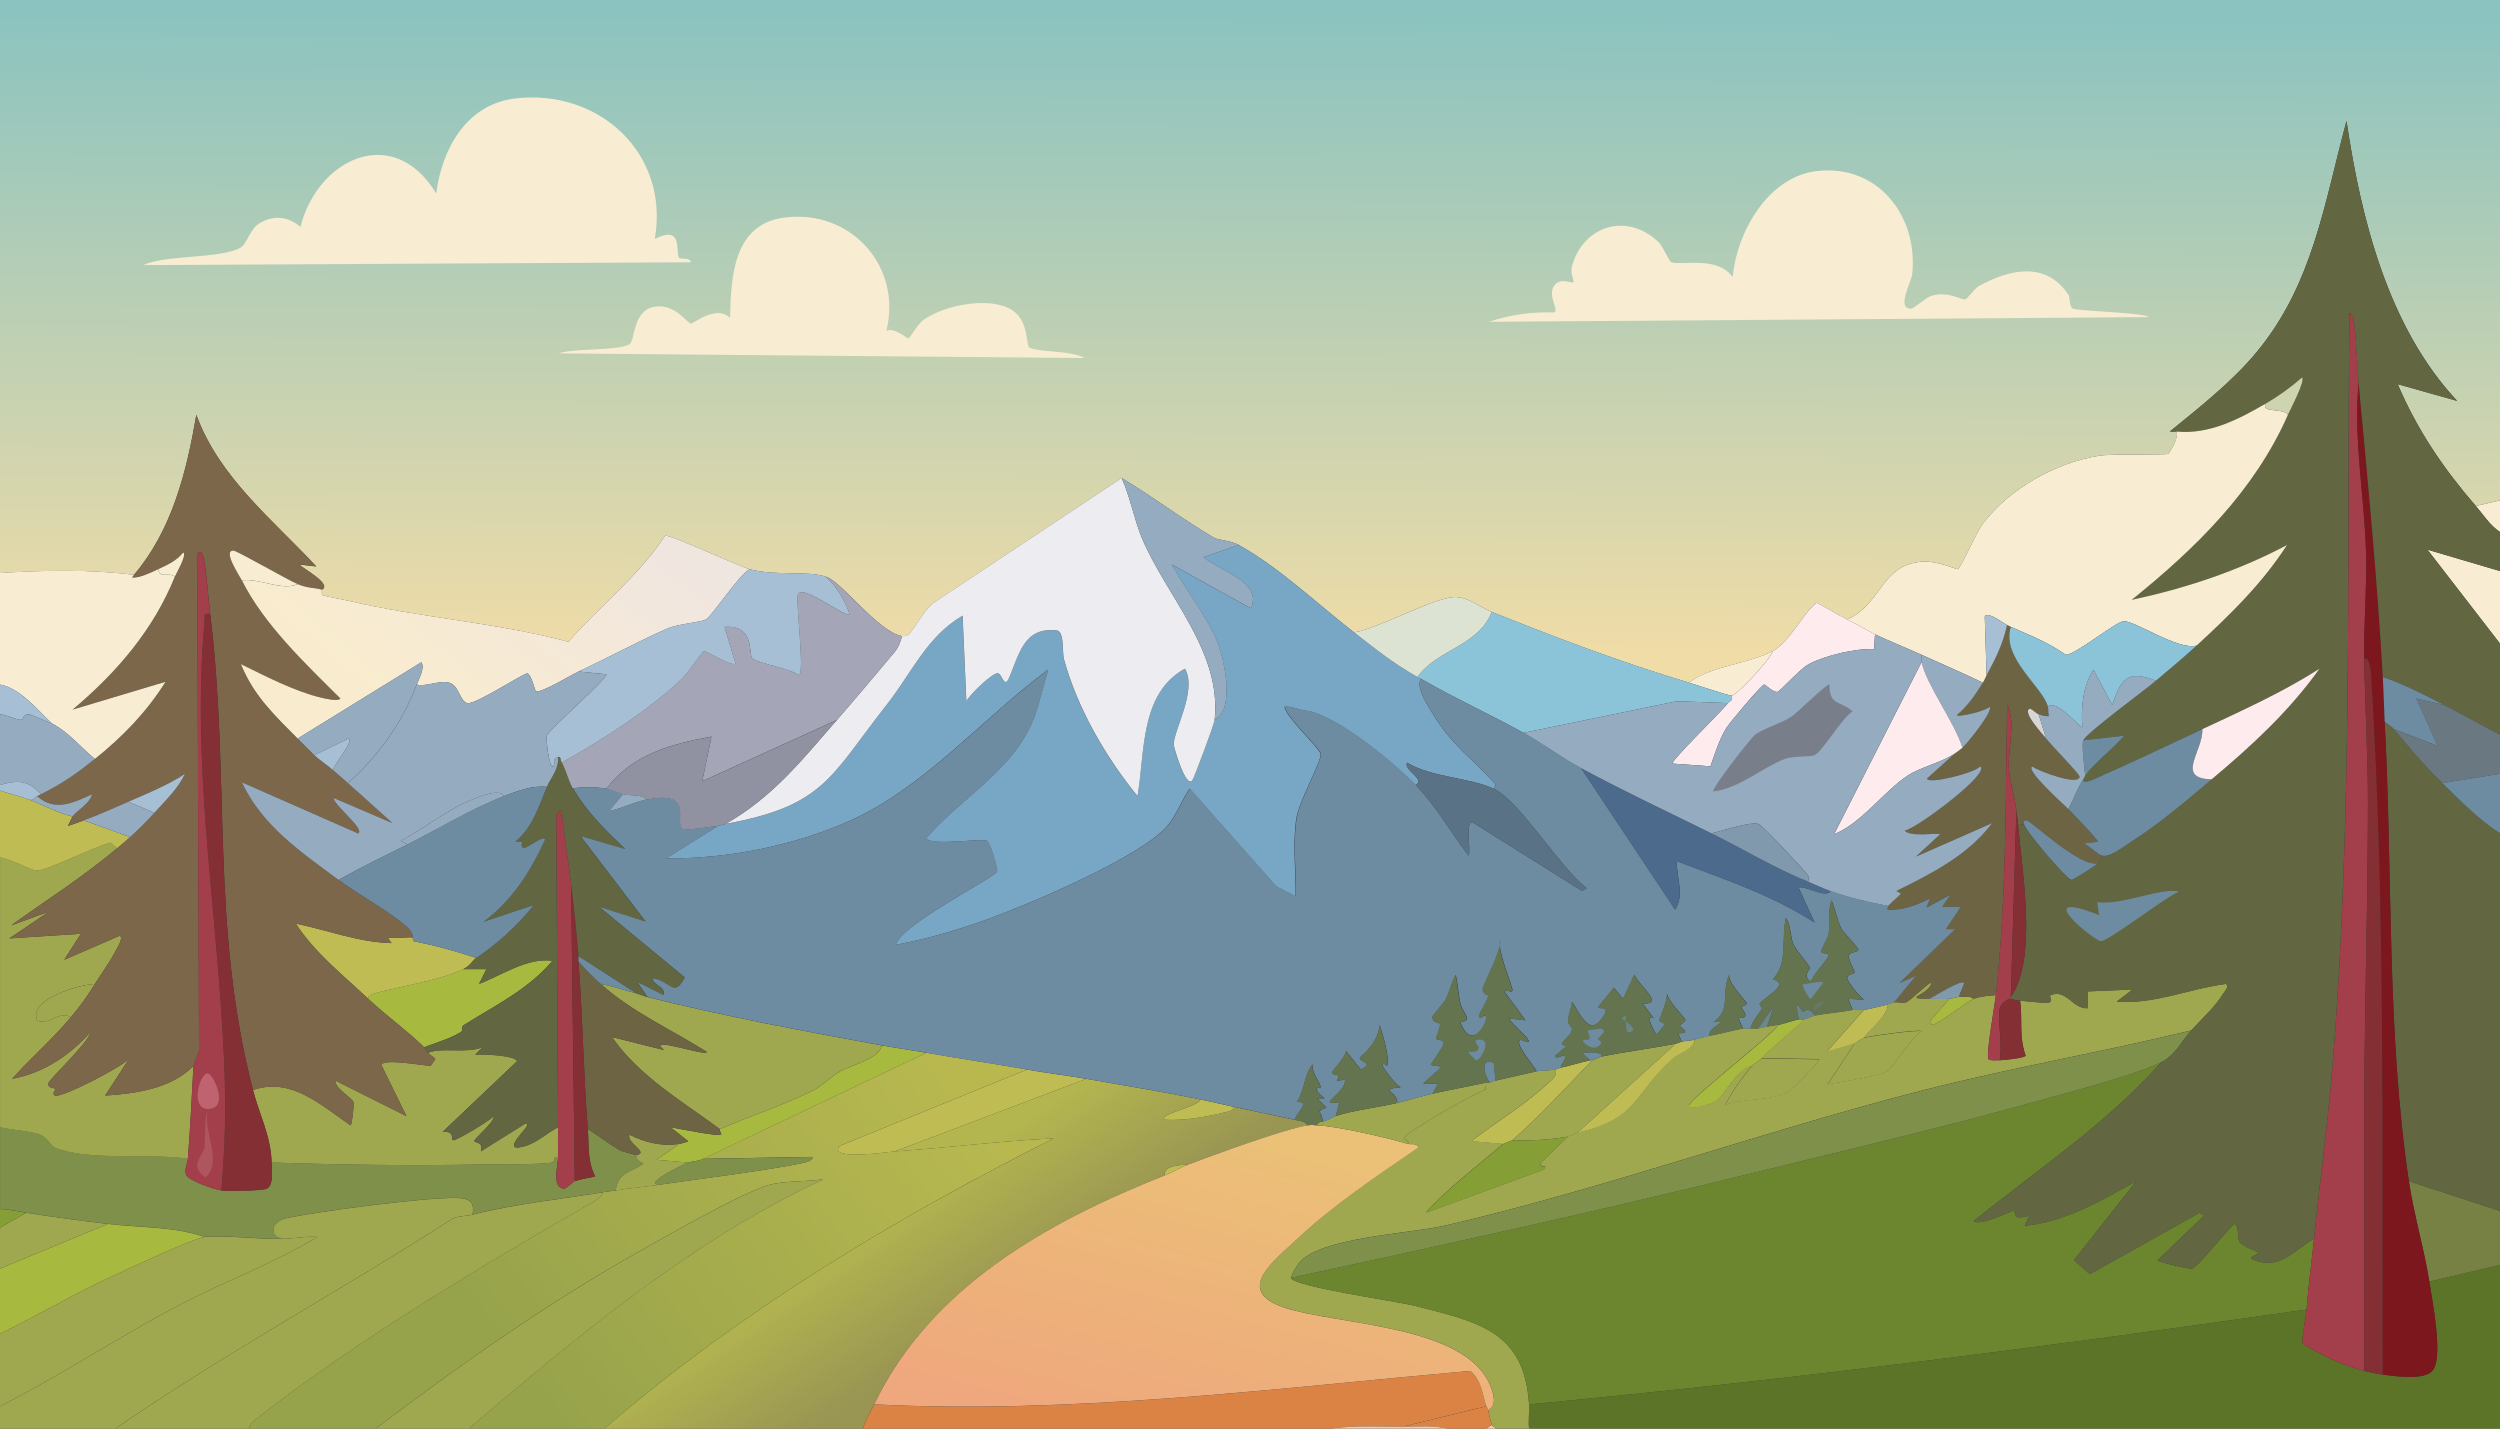 <?xml version="1.0" encoding="UTF-8"?><svg id="a" xmlns="http://www.w3.org/2000/svg" xmlns:xlink="http://www.w3.org/1999/xlink" viewBox="0 0 628.51 359.15"><rect x="0" y="0" width="628.51" height="359.15" fill="#333333" stroke="none"/><defs><linearGradient id="d" x1="314.4" y1="2.17" x2="314.01" y2="164.44" gradientUnits="userSpaceOnUse"><stop offset="0" stop-color="#8ac3c0"/><stop offset="1" stop-color="#f0dca7"/></linearGradient><linearGradient id="e" x1="236.79" y1="267.81" x2="93.01" y2="374.61" gradientUnits="userSpaceOnUse"><stop offset="0" stop-color="#b8b84f"/><stop offset=".73" stop-color="#97a34b"/></linearGradient><linearGradient id="f" x1="227.59" y1="301.84" x2="247.04" y2="331.03" gradientUnits="userSpaceOnUse"><stop offset="0" stop-color="#b3b54f"/><stop offset="1" stop-color="#999553"/></linearGradient><linearGradient id="g" x1="315.87" y1="283.43" x2="294.16" y2="366.21" gradientUnits="userSpaceOnUse"><stop offset="0" stop-color="#ebc177"/><stop offset="1" stop-color="#efa77d"/></linearGradient><linearGradient id="h" x1="146.27" y1="118.1" x2="97.35" y2="177.77" gradientUnits="userSpaceOnUse"><stop offset="0" stop-color="#f0e6e0"/><stop offset="1" stop-color="#f9ecce"/></linearGradient></defs><g id="b"><g id="c"><path d="M0,144.03V0h628.51v125.8l-6.08,1.4c-8.19-9.48-14.68-19.05-19.64-30.63l14.96,4.21c-17.36-18.5-24.19-45.85-27.82-70.38-5.63,20.88-8.46,41.12-22.68,58.22-6.25,7.51-14.38,13.85-21.75,19.87.54.03,1.1-.05,1.64,0,.85,1.02-1.56,5.4-2.1,5.61-.81.32-14.18-.04-17.3.47-10.92,1.76-22.52,8.24-29.23,17.07-1.64,2.16-5.66,11.38-6.31,11.46-.49.06-5.22-2.29-9.35-1.87-10.03,1.01-9.71,10.57-18.47,14.5-2.61-1.25-5.09-2.95-7.72-4.21-3.73,3.14-6.73,9.86-10.99,12.16-5.91,3.19-15.6,3.72-21.04,7.95-17.09-5.11-33.08-11.21-49.57-17.77-3-1.19-6.11-3.96-9.59-3.74-5.45.35-18.74,7.77-25.02,8.89-9.55-7.38-18.4-16.04-28.99-21.98-2.19-1.23-5.13-1.18-6.31-1.87-7.9-4.62-15.28-10.28-23.15-14.96l-46.53,30.86c-3.13,2.01-4.48,5.52-6.78,8.18-.87,1.01-1.81.63-1.87.7-6.06-1.08-15.13-13.66-19.17-14.96-4.89-1.58-12.57-.1-19.17-1.87-2.89-.77-20.16-8.86-21.28-8.42-6.62,10.07-16.37,17.65-24.32,26.66-17.88-4.82-37.33-6.06-55.18-10.29-2.01-.48-4.83-.9-6.55-1.4-.44-.13-.15-1.38-.23-1.4,2.86-1.38-5.67-5.85-5.61-6.31l4.21.47c-11.04-11.85-24.44-22.41-30.16-38.11-2.43,14.24-6.1,29.01-15.67,40.22-11.12-1.41-22.47-1.15-33.67-.47Z" fill="url(#d)"/><polygon points="628.51 143.57 628.51 161.8 610.27 138.19 628.51 143.57" fill="#f8edd2"/><path d="M628.51,125.8v7.95c-2.56-1.69-4.14-4.3-6.08-6.55l6.08-1.4Z" fill="#f8edd2"/><path d="M375.98,359.15h-2.34l1.4-.94c.33.75.89.25.94.94Z" fill="#f5caaa"/><path d="M129.3,24.78c21.2-2.64,39.1,13.77,35.31,35.31,7.27-3.72,5.14,3.3,6.08,4.68.36.53,2.79-.2,3.04,1.17l-137.72.7c5.6-2.64,19.84-1.55,24.55-4.44,1.51-.93,2.32-4.69,4.68-6.08,3.54-2.09,7.23-1.76,10.29.94,4.32-17.17,23.33-26.23,34.14-8.42,1.39-11.09,7.54-22.34,19.64-23.85Z" fill="#f8edd2"/><path d="M456.65,43.02c15.38-1.89,25.68,11.3,24.08,25.95-.22,2.01-4.11,8.67-.23,8.65.54,0,3.73-2.88,5.14-3.27,4.38-1.21,7.3,1.1,8.42.94.4-.06,2.53-2.85,3.27-3.27,7.72-4.35,17.06-6.46,22.68,2.1.44.67.13,3,1.17,3.51s18.94,1.08,18.94,2.1l-165.78,1.17c5.24-1.77,10.86-2.54,16.37-2.34,1.29-.47-1.46-3.98-.23-6.31,1.56-2.97,4.82-.67,5.14-1.4.08-.17-.84-2.31-.47-3.74,2.77-10.52,14.08-13.87,21.98-6.08.8.79,2.55,4.77,3.04,4.91,2.97.84,11.65-1.63,15.43,3.74,1-11.23,8.81-25.15,21.04-26.66Z" fill="#f8edd2"/><path d="M197.11,54.71c16.69-2.22,29.79,12.15,25.72,28.53,1.7-1.2,5.32,1.97,5.61,1.87s2.24-3.6,3.74-4.68c5.24-3.76,16.87-6.1,22.45-2.34,4.16,2.81,3.23,8.92,4.21,9.35,2.57,1.14,10.79.69,13.8,2.57l-132.11-1.17c3.41-1.34,15.3-.59,17.77-2.34,1.39-.98.78-8.35,6.08-9.35s8.29,4.1,9.35,4.21c.53.06,6.46-4.91,9.82-1.4.2-10.3.79-23.55,13.56-25.25Z" fill="#f8edd2"/><path d="M445.66,163.67c-.44,1.99-9.04,11.12-10.29,11.22-.66.05-9.15-2.79-10.76-3.27,5.44-4.23,15.14-4.76,21.04-7.95Z" fill="#f8edd2"/></g><path d="M258.14,268.89l-47,19.17c-3.38,3.88,12.77,1.47,13.8,1.4,13.34-.91,26.65-2.64,39.98-3.27-39.87,20.06-78.83,43.46-112.94,72.95h-34.14c27.67-23.51,55.97-47.16,89.09-62.66-4.02.61-9.81.36-13.56,1.4-6.65,1.85-26.63,13.32-33.67,17.3-22.58,12.77-44.57,28.33-65.24,43.96h-31.8c-.07-.92,1-1.83,1.64-2.34,24.57-19.31,56.93-38.72,84.18-54.25.84-.48,3.04-1.69,3.04-2.81,1.08-.17,2.17-.29,3.27-.47,3.51-.57,7.21-.85,10.76-1.4,5.3-.82,35.89-4.69,38.11-6.08.23-.14.91-.68.47-.94l-27.36.47,56.12-26.66c8.4,1.51,16.85,2.72,25.25,4.21Z" fill="url(#e)"/><path d="M628.51,318v41.15h-244.11c-.28-1.98.13-4.06,0-6.08,65.38-6.16,130.52-14.48,195.47-23.85-.12,1.59-1.33,7.68-.94,8.65,4.77,2.83,10.01,5.47,15.43,6.78,1.64.4,2.97.72,4.68.94,3.1.39,10.64,1.56,12.63-1.17,2.57-3.53-.19-17.49-.94-22.21l17.77-4.21Z" fill="#5c7427"/><path d="M301.63,276.38c.52,1.69-11.24,3.85-8.65,5.14,5.04.23,10.06-.71,14.96-1.87.6-.14,2.4-.48,2.1-1.4,5.14,1.11,10.29,2.18,15.43,3.27.97.21,2.76.32,3.27,1.4-5.99.96-23.43,7.4-29.93,9.82-1.64.22-6.31.06-6.08,2.81-29.24,11.6-58.8,27.95-72.95,57.52-.96,2-2.21,3.89-2.81,6.08h-65c34.11-29.49,73.07-52.89,112.94-72.95-13.33.63-26.65,2.36-39.98,3.27l48.17-18.24c9.52,1.68,19.05,3.22,28.53,5.14Z" fill="url(#f)"/><path d="M484.94,251.12c1.55.01,3.64.07,5.14,0l-4.91,5.61.47.94c1.48.04,8.66-5.75,10.52-6.55,1.47-.63,3.97-.82,5.61-.94-.25,2.3-2.57,15.16-1.87,16.13.8.42,1.91.23,2.81.23.95,0,6.32-.54,6.55-1.17-1.76-4.83-.72-8.88-1.4-13.8,1.54.09,6.49.74,7.25.47,1.22-.44-.21-1.59.47-1.87,3.98-1.66,5.64,3.69,9.35,3.27v-4.21l11.22-.47-3.97,3.04c9.34.75,18.21-3.26,27.36-4.44,1.2.42-.34,1.98-.7,2.57-1.96,3.22-5.43,6.35-7.95,9.12-22.26,5.41-44.91,9.3-67.11,14.96-39.82,10.16-80.96,24.97-120.65,34.14-8.7,2.01-31.96,2.94-36.71,9.59-.76,1.07-1.45,2.25-1.87,3.51.44,2.18,27.01,5.96,31.1,7.01,15.99,4.11,27.6,6.31,28.76,24.78.13,2.02-.28,4.1,0,6.08h-8.42c-.04-.69-.6-.18-.94-.94-.44-.98-.61-2.56-.94-3.74,2.46-1.1,1.27-4.38.47-6.31-6.29-15.12-38.7-15.06-51.67-19.41-12.86-4.3-2.51-11.85,3.27-17.3,8.88-8.37,20.31-16.03,30.4-22.91-.23-1.24-2-.76-2.57-.94.28-1.34-1.35-.53-.7-1.87.5-1.05,17.41-11.08,20.11-11.69l.23-1.87c.28-.06.66.06.94,0,.41-.09.72-.32,1.4-.47,3.42-.74,6.89-1.61,10.29-2.34,1.22-.26,3.27-.17,4.68-.47.81,1.59-1.05,2.76-2.1,3.74-5.75,5.36-12.75,9.45-18.94,14.26l7.95.7c-6.51,5.66-13.83,11.05-19.41,17.3l29.46-10.76c1.58-1.52-.59-.27-.7-1.64l7.01-6.78c.25-.05,2.05-.87,2.34-.94,15.56-3.57,13.81-9.41,24.08-18.71,1.52-1.38,5.26-2.16,5.38-4.68,1.22-.25,2.54-.7,3.74-.94,2.84-.57,5.64-1.32,8.42-1.87.58-.11,1.29.11,1.87,0s1.29.11,1.87,0c.78-.15,1.55-.31,2.34-.47.93-.18,1.9-.29,2.81-.47-2.01,3.06-22.61,18.84-22.45,20.34.16,1.42,6.16-.75,6.78-1.17,2.41-1.6,5.12-8.13,9.12-8.89-2.36,2.63-5.15,6.64-6.78,9.82,4.86-1.72,11.79-.89,15.9-3.27.56-.32,8.07-7.75,7.72-8.18l-14.5-.23c3.59-3.63,7.28-6.23,10.76-9.82.93-.18,2.03-.78,2.81-.94,3.07-.6,6.26-.79,9.35-1.4.82-.16,1.99.17,2.81,0l-9.35,10.52,7.01-2.1-6.78,10.29c2.91-.57,12.95-1.99,14.96-3.27,1.3-.83,6.42-8.84,8.65-10.05-.44-.58-13.42,1.25-14.5,1.64,1.82-2.59,5.7-5.1,6.08-8.42.63-.16.93-.33,1.4-.47.76-.22,2.38.24,3.04,0,1.3-.48,4.88-4.34,6.55-5.14-.57,3.52-7.93,4.14-.7,4.21Z" fill="#9fa74f"/><path d="M47.23,291.34c-.07.94-.92,2.72-.47,3.97.53,1.48,7.2,3.75,8.89,3.97,1.54.2,10.49.12,11.46-.47,1.76-1.06,1.2-4.53,1.17-6.55,17.48.55,35.11.86,52.61.47,3.42-.08,15.59.1,17.77-.47,1.34-.35.09-1.59,1.64-1.4.03,1.85-1.78,8.06,1.64,7.95.79-.27,2.07-1.7,2.57-1.87,1.65-.56,3.44-.78,5.14-1.17-2.04-3.84-1.55-7.91-1.87-11.92,2.62,1.6,5.08,3.56,7.72,5.14,1.16.7,4.25,1.28,4.44,1.4.14.09-.23,1.36,1.87,2.1-3.38,2.41-6.38,2.02-7.01,6.78-1.1.18-2.19.29-3.27.47-10.51,1.7-22.56,2.98-32.73,5.61.75-3.68-1.38-4.2-4.44-4.21-8.18-.04-34.22,3.35-42.56,5.14-3.71.8-4.35,4.95-.23,5.14-5.92.24-15.52-1.03-20.11-.47-7.69-2.66-16.2-2.32-24.32-3.27-6.83-.8-13.8-1.75-20.58-2.81-2.17-.34-4.34-.88-6.55-.94v-20.58c2.63.71,7.75.96,10.05,1.87,1.57.62,2.86,2.9,3.74,3.27,8.27,3.48,24.21,1.34,33.44,2.81Z" fill="#7e904a"/><path d="M118.78,305.37c-1.33.34-3.42.28-4.91.94-28.03,18.04-57.4,33.96-84.88,52.84H0v-5.61c15.56-7.89,30.12-17.66,45.59-25.72,11.2-5.83,23.67-10.39,34.14-16.84-2.77-.25-5.45.36-8.18.47-4.11-.19-3.48-4.34.23-5.14,8.33-1.8,34.37-5.18,42.56-5.14,3.07.01,5.19.53,4.44,4.21Z" fill="#9fa74f"/><path d="M29.46,213.24c-8.43,7.13-17.71,12.98-26.66,19.41l9.59-3.51-10.05,6.78,18-1.17-4.21,6.55,14.03-6.08c.91.75-.76,3.16-1.17,3.97-1.24,2.46-3.6,5.75-5.14,8.18-3.59.04-16.86,3.82-14.5,9.12,2.48,1.67,5.85-2.74,8.42-.7-4.62,5.57-9.95,10.06-14.73,15.43,7.76-1.42,14.5-5.87,19.64-11.69-.29,2.56-10.46,11.86-10.52,12.86-.09,1.4,1.55,1,1.87,1.4.05.06-1.13,1.17-.23,1.64,1.41.74,16.9-7.14,18.71-9.35l-6.08,9.35c7.6-.49,16.67-1.72,22.21-7.48-.44,7.97-.8,15.46-1.4,23.38-9.23-1.46-25.16.68-33.44-2.81-.88-.37-2.17-2.65-3.74-3.27-2.3-.91-7.43-1.16-10.05-1.87v-67.81c1.9,0,8.02,3.25,9.12,3.27,2.79.06,14.96-6.24,18.71-7.01l1.64,1.4Z" fill="#9fa74f"/><path d="M151.52,299.76c0,1.12-2.2,2.33-3.04,2.81-27.24,15.52-59.61,34.94-84.18,54.25-.64.5-1.71,1.42-1.64,2.34H28.99c27.47-18.89,56.85-34.81,84.88-52.84,1.49-.66,3.58-.59,4.91-.94,10.18-2.63,22.23-3.91,32.73-5.61Z" fill="#9fa74f"/><path d="M373.64,353.54l-21.04,5.14c-5.88,0-11.93-.39-17.77.47h-117.85c.59-2.19,1.85-4.08,2.81-6.08,50.19,2.53,100.06-3.98,149.88-8.42,2.85,2.52,3.01,5.92,3.97,8.89Z" fill="#da8344"/><path d="M117.85,359.15h-23.38c20.66-15.63,42.66-31.19,65.24-43.96,7.04-3.98,27.02-15.45,33.67-17.3,3.75-1.04,9.54-.8,13.56-1.4-33.12,15.51-61.42,39.16-89.09,62.66Z" fill="#9fa74f"/><path d="M51.44,310.98c4.59-.56,14.19.71,20.11.47,2.73-.11,5.42-.72,8.18-.47-10.46,6.45-22.94,11.01-34.14,16.84-15.47,8.06-30.03,17.83-45.59,25.72v-18.24c9.21-4.42,18.08-9.75,27.36-14.03,4.05-1.87,21.05-9.92,24.08-10.29Z" fill="#9fa74f"/><path d="M51.44,310.98c-3.04.37-20.03,8.42-24.08,10.29-9.28,4.28-18.15,9.6-27.36,14.03v-16.37l27.12-11.22c8.11.96,16.62.61,24.32,3.27Z" fill="#a8b93f"/><path d="M628.51,304.43v13.56l-17.77,4.21c-1.34-8.45-3.88-16.77-5.14-25.25l22.91,7.48Z" fill="#768143"/><path d="M7.48,201.09c3.56,1.36,7.01,3.25,10.76,4.21-.16.22-.89,1.87-1.17,2.34,1.35-.39,2.66-.93,3.97-1.4l11.69,4.21c-1.14,1.05-2.12,1.83-3.27,2.81l-1.64-1.4c-3.74.77-15.91,7.08-18.71,7.01-1.1-.03-7.22-3.26-9.12-3.27v-16.84c2.39.78,5.17,1.46,7.48,2.34Z" fill="#bfbc53"/><path d="M27.12,307.71l-27.12,11.22v-10.29l6.55-3.74c6.78,1.05,13.74,2,20.58,2.81Z" fill="#9fa74f"/><path d="M373.64,353.54s.22.04.47.94c.33,1.18.5,2.76.94,3.74l-1.4.94h-9.82c-3.62-.86-7.54-.47-11.22-.47l21.04-5.14Z" fill="#da8344"/><path d="M6.55,304.9l-6.55,3.74v-4.68c2.21.05,4.38.6,6.55.94Z" fill="#859e35"/><path d="M352.6,358.68c3.69,0,7.61-.39,11.22.47h-28.99c5.84-.85,11.89-.47,17.77-.47Z" fill="#f5caaa"/><path d="M543.4,267.02c-13.76,15.49-31.2,27.07-47.23,39.98,1.93,1.39,9.59-2.82,10.05-2.57.77.42-.57,2.56,3.97,1.17l-1.17,2.57c10.02-.94,19.34-6.38,28.06-11.22l-15.67,19.87,3.97,3.51,27.59-15.43,1.17.7-11.69,11.22c.06.47,7.97,2.3,8.65,2.1,1.71-.5,9.99-11.33,10.76-11.22,1.3,1.2.32,2.85,1.17,4.44.67,1.26,4.65,2.53,4.68,2.81.08.7-3.7,1.05-.23,2.1,6.12,1.87,9.46-2.92,14.26-5.61-.6,5.92-1.44,11.82-1.87,17.77-64.95,9.37-130.1,17.69-195.47,23.85-1.16-18.48-12.77-20.67-28.76-24.78-4.09-1.05-30.66-4.84-31.1-7.01,37.25-8.06,74.51-16.18,111.53-25.25,24.38-5.97,50.28-12.02,74.35-18.71,8.07-2.24,26.21-6.91,32.97-10.29Z" fill="#6c862f"/><path d="M550.88,259.07c-2.45,2.69-4,6.21-7.48,7.95-6.76,3.37-24.89,8.05-32.97,10.29-24.08,6.69-49.98,12.73-74.35,18.71-37.02,9.07-74.29,17.19-111.53,25.25.42-1.26,1.11-2.44,1.87-3.51,4.75-6.65,28.01-7.58,36.71-9.59,39.69-9.17,80.83-23.98,120.65-34.14,22.2-5.66,44.85-9.56,67.11-14.96Z" fill="#7e904a"/><path d="M273.1,271.23l-48.17,18.24c-1.02.07-17.17,2.48-13.8-1.4l47-19.17c4.96.88,10,1.46,14.96,2.34Z" fill="#bfbc53"/><path d="M232.88,264.68l-56.12,26.66c-1.17.59-2.5.55-3.74.94l-7.95-.7,5.61-3.97c.44-.07,2.27-.55,2.34-.7l-4.44-3.51c1.85.3,11.74,2.34,12.63,1.87.46-.24-.51-.82-.23-1.4,7.6-3.33,16.27-6.1,23.62-9.82,1.85-.93,4.6-3.58,6.55-4.68,2.86-1.61,9.94-3.18,10.52-6.55,3.73.68,7.5,1.2,11.22,1.87Z" fill="#a8b93f"/><path d="M165.54,297.89c-3.85-.4,6.95-5.45,7.48-5.61,1.24-.39,2.57-.34,3.74-.94l27.36-.47c.44.25-.24.79-.47.94-2.22,1.39-32.81,5.26-38.11,6.08Z" fill="#7e904a"/><path d="M170.69,287.6l-5.61,3.97,7.95.7c-.53.17-11.33,5.21-7.48,5.61-3.54.55-7.24.84-10.76,1.4.64-4.76,3.63-4.38,7.01-6.78-2.11-.74-1.73-2.02-1.87-2.1,3.53-.61-2.73-3.18-1.64-5.14,3.81,1.98,8.08,2.97,12.39,2.34Z" fill="#9fa74f"/><path d="M601.85,183.31c4.34,5.19,7.23,8.74,12.16,13.56,4.6,4.51,9.03,9.11,14.5,12.63v94.93l-22.91-7.48c-5.62-37.63-4.04-77.48-6.08-115.51.67.56,1.8,1.23,2.34,1.87Z" fill="#636741"/><path d="M592.97,96.33c-1.34,14.26,1.5,28.61,1.87,42.79.23,8.75-.61,17.62-.47,26.42.2,12.22.95,24.49.94,36.71-.04,29.77-1.13,59.91-.94,89.79.11,17.53-.08,35.08,0,52.61-5.42-1.31-10.66-3.95-15.43-6.78-.4-.97.82-7.06.94-8.65.43-5.95,1.27-11.85,1.87-17.77,1.48-14.56,3.5-29.14,4.68-43.72,5.06-62.75,3.58-126.01,4.21-188.93,1.1-.55,1.35,3.69,1.4,4.21.47,4.33.52,8.93.94,13.33Z" fill="#a33e4b"/><path d="M599.05,170.22c.21,3.69.27,7.5.47,11.22,2.04,38.03.46,77.88,6.08,115.51,1.27,8.49,3.81,16.81,5.14,25.25.75,4.72,3.51,18.68.94,22.21-1.99,2.73-9.53,1.56-12.63,1.17-.29-57.82.71-116.06-2.81-173.73-.07-1.2-.08-6.83-1.87-6.31-.14-8.8.7-17.67.47-26.42-.37-14.18-3.21-28.52-1.87-42.79,2.33,24.48,4.68,49.34,6.08,73.89Z" fill="#7c171e"/><path d="M622.43,127.2c1.94,2.25,3.52,4.86,6.08,6.55v9.82l-18.24-5.38,18.24,23.62v22.91c-4.71-2.42-9.31-5.08-14.03-7.48-5.02-2.55-10.06-5.22-15.43-7.01-1.4-24.54-3.75-49.41-6.08-73.89-.42-4.4-.46-9-.94-13.33-.06-.52-.3-4.76-1.4-4.21-.63,62.91.85,126.17-4.21,188.93-1.18,14.58-3.2,29.17-4.68,43.72-4.8,2.69-8.14,7.48-14.26,5.61-3.46-1.06.31-1.4.23-2.1-.03-.27-4.01-1.54-4.68-2.81-.85-1.6.13-3.24-1.17-4.44-.77-.11-9.05,10.72-10.76,11.22-.68.2-8.59-1.64-8.65-2.1l11.69-11.22-1.17-.7-27.59,15.43-3.97-3.51,15.67-19.87c-8.71,4.84-18.04,10.29-28.06,11.22l1.17-2.57c-4.54,1.4-3.21-.75-3.97-1.17-.46-.25-8.12,3.96-10.05,2.57,16.03-12.91,33.47-24.49,47.23-39.98,3.48-1.74,5.03-5.26,7.48-7.95s5.99-5.9,7.95-9.12c.36-.59,1.9-2.15.7-2.57-9.14,1.19-18.02,5.2-27.36,4.44l3.97-3.04-11.22.47v4.21c-3.71.42-5.37-4.93-9.35-3.27-.68.28.75,1.44-.47,1.87-.76.27-5.71-.38-7.25-.47-.56-.03-2.05-.41-2.81-.47.32-.46.45-.44.47-.47,6.74-9.57,2.86-31.44,1.87-43.02.44-.42,1.22-.37,1.4-.47.76,2.24,10.79,13.86,11.92,14.03.48.07,6.21-3.61,6.78-4.21.61-.64.48-1.16.94-1.87,1.99.57,5.61-2.39,7.72-3.74,7-4.48,13.51-10.1,19.87-15.43,10.03-8.41,19.46-17.09,27.12-27.82-9.36,5.98-19.42,10.48-29.46,15.2-8.95,4.2-18.31,8.65-27.36,12.63-.12.05-3,1.35-2.57,0,.14-.2.33-.75.47-.94,2.34-3.23,7.17-6.84,9.82-10.05l-10.29,1.17c.77-1.83,15.44-12.59,18.24-14.96,3.49-2.97,6.9-5.77,10.29-8.89,8.37-7.7,16.49-15.61,22.68-25.25-12.23,6.49-25.5,10.89-39.05,13.8,16.06-12.91,30.88-27.43,39.28-46.53.38-.87,4.58-8.84,3.51-9.35-2.77,2.45-5.94,4.69-9.12,6.55-6.78,3.95-14.28,7.82-22.45,7.01-.53-.05-1.1.03-1.64,0,7.36-6.03,15.5-12.36,21.75-19.87,14.23-17.1,17.05-37.34,22.68-58.22,3.64,24.53,10.46,51.88,27.82,70.38l-14.96-4.21c4.96,11.58,11.45,21.15,19.64,30.63Z" fill="#636741"/><path d="M546.44,224c.41,0,1.05-.14,1.17.23-3.28,1.4-17.22,12.15-19.41,12.39-1.38.15-18.53-13.64-.47-6.55l-.47-3.27c5.65.8,14.15-2.91,19.17-2.81Z" fill="#6d8ca2"/><path d="M524.22,195.01c-.13-1.69-.97-7.7-.47-8.89l10.29-1.17c-2.65,3.21-7.48,6.82-9.82,10.05Z" fill="#6d8ca2"/><path d="M575.2,104.28c-.84-1.76-6.86-.38-5.61-2.81,3.18-1.85,6.35-4.1,9.12-6.55,1.07.51-3.13,8.49-3.51,9.35Z" fill="#ced4af"/><path d="M599.05,345.59c-1.7-.21-3.04-.54-4.68-.94-.08-17.53.11-35.08,0-52.61-.19-29.88.89-60.02.94-89.79.02-12.22-.74-24.49-.94-36.71,1.79-.51,1.8,5.11,1.87,6.31,3.51,57.66,2.51,115.9,2.81,173.73Z" fill="#832f34"/><path d="M331.09,282.92c4.98.17,17.84,3.14,22.91,4.68.57.17,2.34-.31,2.57.94-10.08,6.89-21.52,14.55-30.4,22.91-5.78,5.45-16.13,13-3.27,17.3,12.98,4.34,45.39,4.28,51.67,19.41.8,1.93,1.99,5.21-.47,6.31-.25-.89-.45-.89-.47-.94-.96-2.96-1.12-6.36-3.97-8.89-49.82,4.44-99.69,10.94-149.88,8.42,14.15-29.57,43.71-45.92,72.95-57.52,1.95-.77,4.41-2.19,6.08-2.81,6.5-2.42,23.94-8.86,29.93-9.82,1.29-.21,1.27-.04,2.34,0Z" fill="url(#g)"/><path d="M310.05,278.25c.3.92-1.5,1.26-2.1,1.4-4.91,1.17-9.92,2.1-14.96,1.87-2.58-1.29,9.17-3.45,8.65-5.14,2.81.57,5.62,1.27,8.42,1.87Z" fill="#bfbc53"/><path d="M298.82,292.74c-1.67.62-4.13,2.03-6.08,2.81-.23-2.75,4.44-2.59,6.08-2.81Z" fill="#bfbc53"/><path d="M421.34,262.35l-24.78,22.45c-.29.07-2.09.89-2.34.94-4.08.77-9.84,1.13-14.03.94,7.02-6.13,13.6-13.41,20.11-20.11.35-.07,1.81-.83,2.34-.94,6.16-1.26,12.52-2.02,18.71-3.27Z" fill="#9fa74f"/><path d="M354,287.6c-5.07-1.53-17.94-4.51-22.91-4.68.18-.94.81-.78,1.4-.94,1.73-.46,2.28-1.09,3.27-1.4,4.92-1.55,10.39-2.11,15.43-3.27,2.96-.68,5.95-1.69,8.89-2.34,4.49-1,9.06-1.82,13.56-2.81l-.23,1.87c-2.7.61-19.6,10.64-20.11,11.69-.65,1.34.98.53.7,1.87Z" fill="#9fa74f"/><path d="M394.22,285.73l-7.01,6.78c.11,1.37,2.28.12.7,1.64l-29.46,10.76c5.58-6.25,12.9-11.64,19.41-17.3.1-.08,2.24-.85,2.34-.94,4.19.19,9.95-.16,14.03-.94Z" fill="#859e35"/><path d="M440.52,267.96c.59-.66,1.71-1.24,2.34-1.87l14.5.23c.35.44-7.16,7.86-7.72,8.18-4.11,2.39-11.04,1.55-15.9,3.27,1.63-3.18,4.42-7.19,6.78-9.82Z" fill="#9fa74f"/><path d="M466.24,262.35c.78-.48,1.46-1.09,2.34-1.4,1.08-.39,14.06-2.22,14.5-1.64-2.23,1.21-7.35,9.23-8.65,10.05-2.02,1.28-12.05,2.7-14.96,3.27l6.78-10.29Z" fill="#9fa74f"/><path d="M399.83,266.55c.15-.03.32.03.47,0-6.51,6.7-13.09,13.98-20.11,20.11-.09.08-2.24.85-2.34.94l-7.95-.7c6.19-4.81,13.19-8.9,18.94-14.26,1.06-.98,2.92-2.15,2.1-3.74.69-.15,1-.38,1.4-.47,2.52-.53,4.98-1.35,7.48-1.87Z" fill="#bfbc53"/><path d="M426.02,261.41c-.12,2.52-3.85,3.3-5.38,4.68-10.28,9.29-8.52,15.14-24.08,18.71l24.78-22.45c.74-.15,1.33-.45,1.4-.47.95-.19,2.13-.24,3.27-.47Z" fill="#bfbc53"/><path d="M453.61,256.27c-3.48,3.59-7.17,6.19-10.76,9.82-.63.63-1.75,1.22-2.34,1.87-4,.75-6.71,7.29-9.12,8.89-.62.41-6.62,2.59-6.78,1.17-.17-1.51,20.44-17.28,22.45-20.34,1.67-.33,3.45-1.07,5.14-1.4.44-.09.96.09,1.4,0Z" fill="#a8b93f"/><path d="M474.65,252.53c-.38,3.32-4.26,5.82-6.08,8.42-.88.32-1.56.93-2.34,1.4l-7.01,2.1,9.35-10.52c1.93-.39,4.15-.92,6.08-1.4Z" fill="#bfbc53"/><path d="M492.42,250.65c1-.05,3.03-.33,3.74.47-1.86.79-9.05,6.59-10.52,6.55l-.47-.94,4.91-5.61c.79-.04,1.3-.41,2.34-.47Z" fill="#a8b93f"/><path d="M140.29,283.39c.01,2.49-.04,5,0,7.48-1.54-.19-.3,1.06-1.64,1.4-2.18.56-14.35.39-17.77.47-17.5.39-35.13.08-52.61-.47-.1-6.45-3.11-12.19-4.68-18.24,9.62-3.31,17.04,3.76,24.55,8.89.35-.27.91-5.14.7-5.85-.33-1.11-4.89-3.55-4.44-5.38l17.77,8.89-6.31-12.86c.55-1.7,10.65.21,12.39.23l1.17-1.64c-.03-.38-1.62-1.33-1.87-1.64,3.89-1.46,9.38.26,13.8-1.4l-1.87,1.87c1.62-.16,9.97.13,10.52,1.64l-18.71,17.77c3.21-.19,1.96,1.7,2.57,2.1.5.33,9.29-4.88,10.29-6.08.27,1.48-5.05,5.77-4.91,6.31.12.49,2.44.13,1.64,2.57l11.22-7.01c2.37-.15-4.81,5.32-2.34,6.08,4.25-.22,6.99-3.24,10.52-5.14Z" fill="#9fa74f"/><path d="M23.85,247.38c-2.36,3.73-3.26,5.01-6.08,8.42-2.57-2.04-5.94,2.37-8.42.7-2.36-5.3,10.9-9.08,14.5-9.12Z" fill="#9fa74f"/><path d="M106.62,263.28c-3.9-3.91-9.63-8-14.03-12.16-.3-.83,1.11-1.26,1.64-1.4,6.49-1.82,16.43-3.22,22.21-6.08h5.85l-1.87,3.74c5.78-2.23,12.08-6.68,18.47-5.85-6,7.17-14.44,11.23-22.21,16.13-1.11.7.18,1.18-.94,1.87-2.47,1.54-6.35,2.69-9.12,3.74Z" fill="#a8b93f"/><path d="M103.82,235.69s-.16.85.23.94c5.32,1.07,10.54,2.47,15.67,4.21-1.05.71-1.31,1.84-3.27,2.81-5.78,2.86-15.72,4.26-22.21,6.08-.53.15-1.93.57-1.64,1.4-6.36-6.01-13.41-11.5-18.24-18.94,8,1.65,15.84,4.73,24.08,4.91l-.94-1.4c1.5.34,5.12-.21,6.31,0Z" fill="#bfbc53"/><path d="M505.52,157.59c-2.41,7.87,8.09,15.09,9.35,20.11.16.65,0,1.6.23,2.34-.89.09-1.76-.21-2.57-.47-.59-.19-1.42-1.08-2.1-1.4-2.46.47,3.36,6.67,3.97,7.48,1.33,1.74,8.44,8.95,8.42,9.59-.1,2.47-10.5-1.45-11.92-2.57-1.73,1.05,8.06,9.62,9.12,10.76,2.52,2.7,5.19,5.28,7.48,8.18l-3.74.47c1.44.47,3.44,2.68,4.68,3.04-.46.71-.32,1.23-.94,1.87-4.38,1.37-16.95-10.67-18-10.76s-.62.89-.7.94c-.18.1-.96.05-1.4.47-.11-1.27-.35-2.54-.47-3.74-.33-3.48-1.63-7.13-1.87-10.52-.38-5.3,1.87-11.41-.47-16.37-.4,24.55-.15,48.78-2.81,73.19-1.65.12-4.14.31-5.61.94-.71-.8-2.74-.52-3.74-.47l1.4-3.51c-.59-1.13-7.62,3.46-8.89,3.97-7.23-.06.13-.69.7-4.21-1.67.81-5.25,4.66-6.55,5.14-.66.24-2.28-.22-3.04,0l5.61-6.78-4.21,1.87,14.03-13.56h-2.34l3.74-5.61h-4.68l2.1-3.04-6.08,3.27.94-2.34c-3.38,1.68-6.93,3.1-10.76,2.81l.23-.94,3.27-3.04-1.17-.7c8.86-4.39,18.01-8.98,24.08-17.07l-19.17,8.42,6.08-5.61c-.34-.45-7.71.81-8.89-.94,2.62-.21,21.86-14.56,18.94-16.13-1.33,1.69-13.41,4.64-13.33,3.04l7.01-6.31c.62-.43,1.3-.92,1.87-1.4,1.28-1.09,8.03-9.54,6.78-10.29-.82,1.05-7.93,2.7-8.18,2.1,2.75-2.33,4.68-5.14,6.55-8.18.49-.79.62-1.3.94-1.87,2.21-4.07,4.15-7.93,5.14-12.63.34.14.6.32.94.47Z" fill="#6d6443"/><path d="M506.92,203.89l-1.4,46.76s-.15,0-.47.47c-.1.14-2.04.91-2.34,2.57-.53,3,.82,9.38,0,12.86-.9,0-2.01.19-2.81-.23-.69-.98,1.62-13.84,1.87-16.13,2.66-24.41,2.41-48.63,2.81-73.19,2.33,4.96.09,11.07.47,16.37.24,3.39,1.54,7.04,1.87,10.52Z" fill="#a33e4b"/><path d="M507.39,207.63c.99,11.59,4.87,33.45-1.87,43.02l1.4-46.76c.11,1.21.36,2.47.47,3.74Z" fill="#832f34"/><path d="M505.05,251.12c.76.06,2.24.43,2.81.47.68,4.91-.36,8.96,1.4,13.8-.22.63-5.6,1.18-6.55,1.17.82-3.48-.53-9.86,0-12.86.29-1.67,2.24-2.43,2.34-2.57Z" fill="#832f34"/><path d="M527.5,216.98c-.57.6-6.3,4.28-6.78,4.21-1.14-.17-11.16-11.79-11.92-14.03.08-.04-.37-1.02.7-.94s13.62,12.13,18,10.76Z" fill="#6d8ca2"/><path d="M492.42,250.65c-1.04.06-1.54.43-2.34.47-1.5.07-3.59.01-5.14,0,1.26-.51,8.29-5.11,8.89-3.97l-1.4,3.51Z" fill="#8099ac"/><path d="M512.53,179.57l1.87,6.08c-.62-.81-6.43-7.01-3.97-7.48.69.32,1.51,1.21,2.1,1.4Z" fill="#d7d6d4"/><path d="M159.93,249.72c.99.26,1.81.69,2.81.94,19.37,4.86,39.26,8.57,58.92,12.16-.59,3.37-7.67,4.94-10.52,6.55-1.95,1.1-4.7,3.74-6.55,4.68-7.35,3.72-16.02,6.5-23.62,9.82-9.52-7.07-20.21-13.19-27.12-23.15l13.09,3.27c-4.75-3.83,10.35,1.69,10.76.47-8.95-5.65-18.72-9.96-26.66-17.07,3.03.53,5.93,1.57,8.89,2.34Z" fill="#9fa74f"/><path d="M151.05,247.38c7.94,7.11,17.7,11.42,26.66,17.07-.4,1.23-15.51-4.3-10.76-.47l-13.09-3.27c6.91,9.96,17.6,16.08,27.12,23.15-.27.59.69,1.16.23,1.4-.89.47-10.78-1.57-12.63-1.87l4.44,3.51c-.06.16-1.89.64-2.34.7-4.31.63-8.58-.36-12.39-2.34-1.09,1.96,5.16,4.53,1.64,5.14-.19-.13-3.28-.7-4.44-1.4-2.63-1.58-5.1-3.54-7.72-5.14-1.1-13.98-1.26-28.09-2.34-42.09,1.81,1.98,3.61,3.82,5.61,5.61Z" fill="#6d6443"/><path d="M143.57,222.13l.94,74.82c-.5.17-1.79,1.6-2.57,1.87-3.41.11-1.61-6.1-1.64-7.95-.04-2.49.01-5,0-7.48l-.47-78.8,1.4-.94c.52,6.19,1.59,12.32,2.34,18.47Z" fill="#a33e4b"/><path d="M145.44,240.37c.04.46-.04.94,0,1.4,1.08,14,1.24,28.11,2.34,42.09.32,4.02-.17,8.08,1.87,11.92-1.7.39-3.49.61-5.14,1.17l-.94-74.82c.74,6.06,1.39,12.15,1.87,18.24Z" fill="#832f34"/><path d="M141.23,191.73c1.1,1.89,1.58,4.48,2.81,6.55,3.62,6.1,8.01,10.33,13.09,15.2l-11.22-3.27,16.37,21.51-11.69-3.74,21.51,17.77c-2.83,5.4-3.73.66-8.18.23.34,1.91,3.46,1.98,2.81,4.21l-6.55-3.27,2.57,3.74c-1-.25-1.81-.68-2.81-.94l-14.5-9.35c-.48-6.09-1.13-12.18-1.87-18.24-.75-6.15-1.82-12.28-2.34-18.47l-1.4.94.47,78.8c-3.53,1.9-6.27,4.92-10.52,5.14-2.47-.76,4.71-6.23,2.34-6.08l-11.22,7.01c.8-2.44-1.51-2.08-1.64-2.57-.14-.54,5.18-4.84,4.91-6.31-1,1.2-9.79,6.41-10.29,6.08-.61-.41.64-2.29-2.57-2.1l18.71-17.77c-.56-1.51-8.9-1.8-10.52-1.64l1.87-1.87c-4.42,1.67-9.9-.06-13.8,1.4-.42-.51-.7-1.17-.94-1.4,2.77-1.06,6.65-2.2,9.12-3.74,1.11-.69-.18-1.17.94-1.87,7.77-4.9,16.21-8.96,22.21-16.13-6.39-.83-12.7,3.62-18.47,5.85l1.87-3.74h-5.85c1.96-.97,2.23-2.1,3.27-2.81,5.5-3.72,10.33-8.11,14.5-13.33l-12.63,4.21c7.23-5.43,11.72-12.48,15.43-20.58-.04-1.51-4.41,2.05-5.38,2.1-1.6-1.13,1.33-1.83-2.1-1.64,4.4-3.6,5.9-8.85,7.95-13.8.81-1.95,3.16-4.64,2.81-7.48.76-.29.52.69.94,1.4Z" fill="#636741"/><path d="M159.93,249.72c-2.96-.76-5.86-1.81-8.89-2.34-2-1.79-3.8-3.63-5.61-5.61-.04-.46.04-.94,0-1.4l14.5,9.35Z" fill="#6d8ca2"/><path d="M80.9,148.24c-1.9-.6-3.29-.24-6.08-1.4s-15.22-8.39-16.13-8.42c-2.77-.08,1.52,6.3,2.1,7.48,5.52,11.05,16.03,21.01,24.78,29.7-.6.82-4.09-.04-4.91-.23-6.6-1.57-14-5.43-20.11-8.42,3.25,7.99,8.51,12.86,14.26,18.71,1.42,1.44,2.73,2.82,4.21,4.21s3.21,2.44,4.68,3.74c1.26,1.12,2.47,2.17,3.74,3.27,3.77,3.29,7.48,6.73,11.22,10.05l-14.73-6.31c-.54,1.35,8.02,7.87,6.08,8.89l-29.23-12.86c5.19,11.08,14.97,17.59,24.32,24.55,4.84,3.6,13.83,8.55,17.54,12.16.63.61,1.15,1.43,1.17,2.34-1.19-.21-4.82.34-6.31,0l.94,1.4c-8.25-.18-16.08-3.26-24.08-4.91,4.82,7.44,11.88,12.93,18.24,18.94,4.4,4.16,10.13,8.25,14.03,12.16.23.23.52.9.94,1.4.25.31,1.84,1.25,1.87,1.64l-1.17,1.64c-1.74-.02-11.84-1.94-12.39-.23l6.31,12.86-17.77-8.89c-.45,1.83,4.12,4.27,4.44,5.38.21.7-.35,5.57-.7,5.85-7.51-5.12-14.93-12.19-24.55-8.89-10.7-41.27-5.66-78.04-10.76-119.72-.31-2.54-1.16-13.37-1.87-14.73-.42-.79-.26-1.09-1.4-.47l.47,124.86c-.07.78-1.39,3.76-1.4,3.97-5.55,5.76-14.61,6.99-22.21,7.48l6.08-9.35c-1.8,2.21-17.29,10.09-18.71,9.35-.89-.47.28-1.57.23-1.64-.32-.4-1.96,0-1.87-1.4.06-1,10.23-10.3,10.52-12.86-5.14,5.83-11.88,10.27-19.64,11.69,4.78-5.37,10.11-9.86,14.73-15.43,2.82-3.4,3.72-4.69,6.08-8.42,1.54-2.43,3.91-5.72,5.14-8.18.41-.82,2.08-3.22,1.17-3.97l-14.03,6.08,4.21-6.55-18,1.17,10.05-6.78-9.59,3.51c8.95-6.42,18.23-12.27,26.66-19.41,1.16-.98,2.14-1.76,3.27-2.81,2.16-1.99,4.11-3.9,6.08-6.08,2.78-3.08,5.9-5.99,7.72-9.82-4.45,2.91-9.41,4.92-14.26,7.01-3.67,1.58-7.47,3.34-11.22,4.68-1.32.47-2.62,1.02-3.97,1.4.28-.47,1-2.12,1.17-2.34,1.11-1.5,4.5-3.38,4.91-5.61-4.64,2.15-9.44,4.47-13.8.47.33-.16.62-.31.94-.47,5.51-2.77,8.76-5.03,13.56-8.89,6.96-5.59,13-11.77,17.77-19.41l-23.38,7.01c11.01-9.24,20.33-20.05,25.72-33.44.26-.64,3.17-5.56,2.1-6.08-1.66,2.11-3.98,3.11-6.31,4.21-1.9.89-4.64,2.22-6.55,2.1l.47-.7c9.57-11.21,13.23-25.98,15.67-40.22,5.72,15.71,19.12,26.26,30.16,38.11l-4.21-.47c-.06.46,8.47,4.93,5.61,6.31Z" fill="#7c674a"/><path d="M52.84,154.32c5.09,41.67.05,78.45,10.76,119.72,1.57,6.05,4.58,11.79,4.68,18.24.03,2.02.59,5.48-1.17,6.55-.96.58-9.92.67-11.46.47.7-8.18,1.08-16.31.94-24.55-.69-39.21-8.82-78.81-5.14-118.78.12-1.28-.45-1.85,1.4-1.64Z" fill="#832f34"/><path d="M43.96,144.97c-1.56-1.26-3.67.66-4.21-1.87,2.33-1.09,4.65-2.1,6.31-4.21,1.06.52-1.85,5.44-2.1,6.08Z" fill="#f8edd2"/><path d="M18.24,205.29c-3.74-.96-7.19-2.85-10.76-4.21.88.14,1.19-.61,1.87-.94,4.36,4.01,9.16,1.68,13.8-.47-.41,2.23-3.8,4.11-4.91,5.61Z" fill="#95abc0"/><path d="M74.82,146.84c-4.01,1.81-9.62-1.56-14.03-.94-.59-1.18-4.88-7.56-2.1-7.48.91.03,13.46,7.3,16.13,8.42Z" fill="#f8edd2"/><path d="M38.81,204.36l-6.55-2.81c4.85-2.09,9.81-4.11,14.26-7.01-1.82,3.83-4.94,6.74-7.72,9.82Z" fill="#a6bfd4"/><path d="M52.84,154.32c-1.86-.21-1.29.36-1.4,1.64-3.68,39.97,4.45,79.57,5.14,118.78.15,8.24-.24,16.37-.94,24.55-1.69-.22-8.35-2.49-8.89-3.97-.45-1.26.4-3.03.47-3.97.6-7.92.97-15.41,1.4-23.38.01-.21,1.33-3.19,1.4-3.97l-.47-124.86c1.14-.62.99-.33,1.4.47.71,1.36,1.56,12.19,1.87,14.73Z" fill="#a33e4b"/><path d="M52.14,269.83c1.24-.22,5.36,8.04.94,8.89-5.48,1.05-3.2-8.49-.94-8.89Z" fill="#be636f"/><path d="M52.14,279.65c-.89,5.48,3.86,12.33-.47,16.37-4.34-3-.58-5.4-.23-7.72.11-.7.04-8.65.7-8.65Z" fill="#ae555e"/><path d="M43.96,144.97c-5.39,13.39-14.71,24.2-25.72,33.44l23.38-7.01c-4.77,7.64-10.81,13.82-17.77,19.41-3.46-2.83-6.71-6.86-10.76-8.89-3.71-3.48-7.95-8.86-13.09-9.82v-28.06c11.2-.68,22.55-.94,33.67.47l-.47.7c1.9.12,4.64-1.21,6.55-2.1.54,2.53,2.65.61,4.21,1.87Z" fill="#f8edd2"/><path d="M13.09,181.91c4.04,2.02,7.3,6.06,10.76,8.89-4.8,3.85-8.05,6.11-13.56,8.89-3.3-3.63-5.81-3.61-10.29-2.34v-17.77c1.72.16,3.74,1.33,5.38,1.4.5.02.24-1.37,1.87-1.4.31,0,5.48,2.16,5.85,2.34Z" fill="#95abc0"/><path d="M13.09,181.91c-.36-.18-5.53-2.34-5.85-2.34-1.63.03-1.37,1.43-1.87,1.4-1.64-.07-3.66-1.25-5.38-1.4v-7.48c5.15.96,9.39,6.34,13.09,9.82Z" fill="#a6bfd4"/><path d="M10.29,199.68c-.32.16-.6.31-.94.47-.68.33-.99,1.08-1.87.94-2.31-.88-5.09-1.56-7.48-2.34v-1.4c4.48-1.27,6.98-1.29,10.29,2.34Z" fill="#a6bfd4"/><path d="M311.45,137.02c10.59,5.94,19.44,14.6,28.99,21.98,6.19,4.79,8.95,7.17,15.9,11.22.19.11.48.2.94.47-1.74,1.86,2.5,8.12,3.74,10.05,4.42,6.92,9.14,10.06,14.26,15.67.79.87.96.77.23,1.87-5.87-2.78-15.73-2.83-21.75-6.55-1.12,1.77,4.92,4.31,2.1,5.61-6.07-6.19-20.5-17.95-27.82-18.71-1.48-.15-3.5-1.17-5.14-.94.41,2.73,8.88,10.38,9.12,11.92s-5.45,12.01-6.08,15.9c-1.06,6.55-.12,13.3-.23,19.87l-4.91-2.57-21.75-24.55c-1.96,2.93-3.15,6.34-5.38,9.12-6.27,7.85-34.83,19.88-45.13,23.62-7.58,2.75-15.43,5.06-23.38,6.55,1.34-5.15,25.05-16.96,25.49-18.47.19-.65-1.7-7.37-2.57-7.72-1.62-.64-14.58,1.46-15.2-.7,9.71-11.17,23.92-18.01,28.06-33.2l2.57-9.12c-16.46,12.16-30.71,29.31-49.57,37.88-13.97,6.35-31.26,9.76-46.53,9.59l13.09-8.18c.68-.1,1.2-.34,1.87-.47,24.89-4.61,26.18-11.68,40.68-30.16,6.13-7.81,9.91-16.93,18.94-22.21l.94,21.51c.83-1.6,6.6-7.28,7.95-7.01,1.03.2,1.4,3.46,2.57,1.64,2.75-6.11,3.69-13.5,12.39-12.39,1.78.69,1.14,5.44,1.64,7.25,3.41,12.39,10.45,24.47,18.47,34.37,1.95-11.17.55-25.7,11.92-32.03,3.19,5.47-2.95,15.65-2.81,19.17.02.56,3.03,11.11,4.68,8.89.48-.65,5.49-14.05,5.61-15.2,4.88-2.66,2.67-13.19,1.4-17.54-2.03-6.94-8.68-15.06-12.16-21.51l19.87,10.99c3.05-6.65-7.68-9.28-11.92-12.86l8.89-3.04Z" fill="#78a6c5"/><path d="M575.2,104.28c-8.4,19.1-23.23,33.62-39.28,46.53,13.55-2.9,26.81-7.3,39.05-13.8-6.19,9.64-14.31,17.55-22.68,25.25-4.44,1.46-15.91-6.45-18.47-6.08-2.16.31-12.37,8.68-14.5,8.42-4.27-3.04-9.04-4.92-13.8-7.01-.34-.15-.6-.33-.94-.47-.79-.33-5.04-3.65-5.61-2.1l.47,14.73c-.31.57-.45,1.08-.94,1.87-5.09-2.44-10.29-4.68-15.43-7.01-3.87-1.75-7.85-3.34-11.69-5.14-1.43-.67-4.53-2.55-7.01-3.74,8.76-3.92,8.44-13.49,18.47-14.5,4.14-.42,8.87,1.93,9.35,1.87.65-.08,4.67-9.3,6.31-11.46,6.71-8.83,18.31-15.31,29.23-17.07,3.13-.5,16.5-.15,17.3-.47.54-.21,2.95-4.6,2.1-5.61,8.17.81,15.67-3.06,22.45-7.01-1.25,2.43,4.77,1.04,5.61,2.81Z" fill="#f8edd2"/><path d="M281.99,120.18c2.13,4.67,3.19,10.57,5.14,15.2,6.19,14.63,20.07,28.37,18.24,45.59-.12,1.15-5.13,14.55-5.61,15.2-1.64,2.23-4.65-8.33-4.68-8.89-.14-3.52,6-13.71,2.81-19.17-11.37,6.33-9.98,20.87-11.92,32.03-8.02-9.9-15.06-21.99-18.47-34.37-.5-1.81.14-6.55-1.64-7.25-8.7-1.1-9.64,6.29-12.39,12.39-1.17,1.82-1.54-1.44-2.57-1.64-1.35-.26-7.12,5.41-7.95,7.01l-.94-21.51c-9.03,5.29-12.81,14.4-18.94,22.21-14.51,18.49-15.8,25.55-40.68,30.16,11.9-6.73,19.29-16.15,28.06-26.19,4.92-5.63,9.69-11.34,14.5-17.07,1.32-1.58,1.71-3.79,1.87-3.97.06-.08,1,.31,1.87-.7,2.3-2.66,3.66-6.18,6.78-8.18l46.53-30.86Z" fill="#edecf0"/><path d="M188.46,143.1c-2.74,1.45-9.52,11.94-10.99,12.63-1.75.82-6.95,1.08-9.82,2.34-7.12,3.13-14.91,7.37-22.21,10.76-1.74.81-9.85,5.72-10.76,4.91-.18-.16-1.14-4.25-2.1-4.44-.82-.16-12.67,7.65-14.96,7.48-1.99-.15-2.13-4.47-4.68-5.14s-5.69,1.06-8.18.47c.52-1.41,2.13-4.18,1.17-5.61l-31.1,19.17c-5.76-5.84-11.02-10.71-14.26-18.71,6.11,2.99,13.51,6.85,20.11,8.42.82.2,4.31,1.06,4.91.23-8.75-8.69-19.26-18.64-24.78-29.7,4.41-.63,10.02,2.75,14.03.94,2.78,1.16,4.18.81,6.08,1.4.08.03-.21,1.27.23,1.4,1.72.5,4.54.93,6.55,1.4,17.85,4.23,37.31,5.47,55.18,10.29,7.94-9.01,17.7-16.58,24.32-26.66,1.12-.44,18.39,7.64,21.28,8.42Z" fill="url(#h)"/><path d="M226.81,159.93c-.16.19-.55,2.4-1.87,3.97-4.8,5.73-9.58,11.44-14.5,17.07l-33.9,15.43,2.34-11.22c-10.11,1.84-19.96,4.48-26.42,13.09-2.16-.36-6.25-.6-8.42,0-1.22-2.06-1.71-4.66-2.81-6.55,10.3-5.81,21.57-12.92,30.16-21.04,1.3-1.23,5.17-6.94,5.61-7.01s6.42,3.66,7.95,3.27l-2.81-9.35c7.83-.57,5.94,7.13,7.01,7.95,1.73,1.33,9.41,2.46,11.69,4.21,1.55-.57-.91-18.78-.23-20.34,1.12-2.59,10.78,5.23,13.09,5.14-1.47-3.84-3.1-6.77-6.08-9.59,4.04,1.31,13.12,13.89,19.17,14.96Z" fill="#a4a6b7"/><path d="M424.62,171.62c1.6.48,10.09,3.33,10.76,3.27.39,1.43-.53,1.36-.94,1.87l-12.86-.47-38.58,7.95c-8.44-4.68-17.37-8.73-25.72-13.56-.46-.26-.74-.36-.94-.47,5.02-7.07,15.24-7.7,18.71-16.37,16.49,6.56,32.48,12.66,49.57,17.77Z" fill="#8bc3d8"/><path d="M207.63,144.97c2.98,2.82,4.61,5.75,6.08,9.59-2.31.08-11.97-7.74-13.09-5.14-.67,1.56,1.78,19.77.23,20.34-2.28-1.75-9.96-2.88-11.69-4.21-1.07-.82.82-8.52-7.01-7.95l2.81,9.35c-1.53.39-7.53-3.34-7.95-3.27s-4.31,5.79-5.61,7.01c-8.59,8.13-19.87,15.23-30.16,21.04-.42-.72-.18-1.69-.94-1.4-1.74.66-.52,1.11-1.17,2.34-1.05.69-1.9-6.69-1.64-7.72.37-1.43,15.13-14.2,14.96-15.43l-7.01-.7c7.31-3.38,15.09-7.62,22.21-10.76,2.87-1.26,8.07-1.52,9.82-2.34,1.47-.69,8.25-11.17,10.99-12.63,6.61,1.77,14.28.29,19.17,1.87Z" fill="#a6bfd4"/><path d="M311.45,137.02l-8.89,3.04c4.24,3.58,14.97,6.21,11.92,12.86l-19.87-10.99c3.48,6.45,10.13,14.57,12.16,21.51,1.27,4.35,3.48,14.87-1.4,17.54,1.83-17.22-12.05-30.96-18.24-45.59-1.96-4.62-3.01-10.53-5.14-15.2,7.86,4.69,15.25,10.34,23.15,14.96,1.18.69,4.13.64,6.31,1.87Z" fill="#95abc0"/><path d="M375.05,153.85c-3.47,8.66-13.69,9.3-18.71,16.37-6.95-4.06-9.71-6.44-15.9-11.22,6.28-1.11,19.57-8.54,25.02-8.89,3.48-.22,6.59,2.55,9.59,3.74Z" fill="#dde3d3"/><path d="M355.87,197.34c5.18,5.28,8.77,11.85,13.33,17.77.71-1.29-.97-8.22.94-8.42l27.59,17.3,1.17-.7c-6.54-4.9-16.82-21.92-23.38-25.02.73-1.1.56-1.01-.23-1.87-5.13-5.61-9.84-8.75-14.26-15.67-1.24-1.94-5.48-8.2-3.74-10.05,8.35,4.83,17.28,8.88,25.72,13.56,4.88,2.71,9.59,6.25,14.5,8.89l23.62,35.54c2.54-3.92.21-7.98.47-12.16,12.61,4.81,23.64,8.39,34.61,15.43l-3.97-8.65c.76-1.18,6.85,2.8,7.95.7,4.74,1.68,9.55,2.83,14.5,3.74l-.23.94c3.82.3,7.38-1.13,10.76-2.81l-.94,2.34,6.08-3.27-2.1,3.04h4.68l-3.74,5.61h2.34l-14.03,13.56,4.21-1.87-5.61,6.78c-.47.14-.77.31-1.4.47-1.93.48-4.15,1.01-6.08,1.4-.82.17-1.98-.16-2.81,0l-1.17-2.81,3.97.23c-.98-.72-4.41-4.69-4.21-5.61.27-1.2,1.57-.43,1.87-1.4.07-.21-1.83-3.14-1.4-4.21.36-.9,2.15-.57,2.34-1.4.07-.32-3.78-4.35-4.21-5.14-1.22-2.27-1.5-4.93-2.57-7.25-1,2.79-.33,5.84-.7,8.65-.05.39-1.91,3.77-1.87,4.21.07.8,1.86.15,1.87.94,0,1-4.29,5.19-4.44,6.78-2.33-1.61-.17-3.31-.23-3.51-.32-1.01-3.4-4.22-4.21-6.08s-.56-4.71-1.87-6.55c-1.24,5.25.65,11.2-3.27,15.43,4.59,1.29-2.21,4.48-3.27,6.08-.31.46.75.91.47,1.4-.93,1.6-2.45,3.03-2.81,4.91-.58.11-1.29-.11-1.87,0-2.25-4.57-.35-1.93.47-3.04.45-.61-.95-2.21-.94-2.34.01-.16,1.39-.47,1.4-.94.01-.42-4.89-5.29-4.44-7.25-2.08,4.57.61,9-3.97,11.92,4.75-.38-1.74,1.3-.94,3.51-1.2.24-2.52.69-3.74.94-1.14.23-2.32.28-3.27.47l-.94-2.1c3.68.14.45-1.45.47-1.87,0-.2,1.42-1.24,1.4-1.4-.09-.84-5.13-5.19-4.68-7.48.38,2.69-1.61,6.13-1.87,7.48-.07.37,1.42.84,1.4.94-.02.16-1.94,2.57-2.1,2.57-.3,0-3.25-5.37-.7-3.97l-2.81-3.74c5.71.31-.97-4.57-2.1-7.25l-2.81,6.08-2.34-2.81-3.97,4.91c.43.63,2.31-.46,1.87,1.4-3.62,6.65-5.87,1.21-8.42-2.81-.02,1.21-.84,3.17-.94,4.21-.19,2.13,1.06,1.79.94,2.81-.27,2.11-4.27,3.56-1.4,4.21l-2.81,2.34c.09,1.29,2.04-.46,2.34,0,.66,1.03-1.06,2.09-.94,3.04-.41.09-.71.32-1.4.47-1.4.3-3.46.21-4.68.47-.46-1.34-6.05-7.4-3.97-7.95,5.43,2.24-1.84-3.46-3.04-5.38l4.21.47-5.14-7.01c-.13-1.31,1.48.43,1.87-.47.26-.61-4.12-10.53-3.04-12.86.53,2.5-4.44,11.66-4.44,12.39,0,1.62,1.45,1.38,1.4,1.87-.08.91-2.55,4.71-2.34,5.14.37.78,1.23-.49,1.64-.23,1.2.77-3.38,9.67-6.31,1.64,3.39-.36.51-2.36,0-4.68s-.63-4.87-1.17-7.25c-1.09,1.99-1.52,4.26-2.57,6.31-.38.74-3.25,3.93-3.27,4.21-.13,1.74,1.69,1.38,1.87,1.87.22.61-1.05,3.46-.94,3.74.16.37,1.56.03,1.87.94.25.72-2.75,4.68-3.27,5.61l2.81.47-4.68,4.21h3.74l-1.4,2.57c-2.94.65-5.93,1.65-8.89,2.34.41-2.83-5.05-3.45.94-3.97-1.15-.28-4.76-5.26-4.68-5.61.18-.8,1.13.28,1.17.23.9-1.26-1.08-8.23-1.87-10.29-.28,3.51-2.43,5.99-4.91,8.18-.41,1.28,3.97,1.14.23,3.04l-3.74-4.68c.09,1.37-3.57,5.06-3.51,5.38.26,1.22,2.68-.17,1.17,2.1l2.1-.23c.17,3.48-7.55,6.7-1.4,5.61l-.94,3.51c-1,.31-1.54.94-3.27,1.4-.05-2.54-2.11-2.51.94-3.51l-2.34-2.34h1.87c-3.89-3.08-.89-2.57-.94-2.81-.26-1.32-2.45-3.79-2.1-5.85-2.42,3.58-1.9,6.63-3.97,9.59,3.81-.34-.06,2.61-.47,4.44-5.14-1.09-10.3-2.16-15.43-3.27-2.79-.6-5.61-1.3-8.42-1.87-9.47-1.92-19-3.47-28.53-5.14-4.97-.88-10.01-1.46-14.96-2.34-8.4-1.48-16.86-2.69-25.25-4.21-3.72-.67-7.5-1.19-11.22-1.87-19.66-3.59-39.55-7.3-58.92-12.16l-2.57-3.74,6.55,3.27c.65-2.23-2.47-2.3-2.81-4.21,4.45.42,5.35,5.17,8.18-.23l-21.51-17.77,11.69,3.74-16.37-21.51,11.22,3.27c-5.08-4.87-9.48-9.1-13.09-15.2,2.16-.6,6.26-.36,8.42,0,.95.16,3.12,1.17,4.21,1.4l-3.51,4.21c3.21-.62,5.89-2.15,9.12-2.81,13.08-2.66,6.65,5.89,9.59,7.48.38.21,7.66-.79,8.65-.94l-13.09,8.18c15.27.18,32.56-3.23,46.53-9.59,18.86-8.57,33.11-25.72,49.57-37.88l-2.57,9.12c-4.14,15.2-18.35,22.03-28.06,33.2.62,2.16,13.58.06,15.2.7.88.35,2.76,7.07,2.57,7.72-.44,1.51-24.15,13.32-25.49,18.47,7.95-1.49,15.8-3.8,23.38-6.55,10.29-3.73,38.85-15.77,45.13-23.62,2.22-2.78,3.42-6.18,5.38-9.12l21.75,24.55,4.91,2.57c.11-6.57-.82-13.32.23-19.87.63-3.89,6.3-14.43,6.08-15.9-.24-1.55-8.71-9.2-9.12-11.92,1.64-.23,3.66.78,5.14.94,7.32.75,21.75,12.52,27.82,18.71Z" fill="#6d8ca2"/><path d="M38.81,204.36c-1.97,2.18-3.92,4.09-6.08,6.08l-11.69-4.21c3.75-1.34,7.56-3.1,11.22-4.68l6.55,2.81Z" fill="#95abc0"/><path d="M140.29,190.33c.36,2.84-2,5.54-2.81,7.48-3.76-.37-7.29,1.02-10.76,2.34-1.02-2.1-6.56.29-8.18.94-6.11,2.43-11.93,7.24-17.77,10.29l1.64.94c-5.79,2.9-11.65,5.71-17.3,8.89-9.35-6.96-19.13-13.47-24.32-24.55l29.23,12.86c1.94-1.01-6.62-7.54-6.08-8.89l14.73,6.31c-3.75-3.33-7.45-6.77-11.22-10.05,7.58-6.7,13.78-15.23,17.3-24.78,2.49.59,5.55-1.17,8.18-.47s2.68,4.99,4.68,5.14c2.29.17,14.14-7.65,14.96-7.48.96.19,1.92,4.28,2.1,4.44.91.81,9.02-4.1,10.76-4.91l7.01.7c.17,1.23-14.6,14-14.96,15.43-.26,1.02.59,8.4,1.64,7.72.65-1.23-.57-1.68,1.17-2.34Z" fill="#95abc0"/><path d="M137.49,197.81c-2.05,4.95-3.55,10.19-7.95,13.8,3.43-.19.5.51,2.1,1.64.96-.05,5.34-3.61,5.38-2.1-3.71,8.1-8.2,15.14-15.43,20.58l12.63-4.21c-4.17,5.22-9,9.6-14.5,13.33-5.13-1.74-10.34-3.14-15.67-4.21-.4-.08-.19-.93-.23-.94-.02-.9-.54-1.73-1.17-2.34-3.7-3.61-12.7-8.56-17.54-12.16,5.65-3.17,11.51-5.98,17.3-8.89,7.84-3.93,16.2-9.07,24.32-12.16,3.46-1.32,7-2.7,10.76-2.34Z" fill="#6d8ca2"/><path d="M104.75,172.09c-3.52,9.55-9.72,18.08-17.3,24.78-1.27-1.1-2.48-2.15-3.74-3.27.06-1.23,5.36-7.24,3.97-7.95l-8.65,4.21c-1.48-1.39-2.79-2.77-4.21-4.21l31.1-19.17c.97,1.43-.65,4.21-1.17,5.61Z" fill="#95abc0"/><path d="M83.71,193.6c-1.46-1.3-3.17-2.32-4.68-3.74l8.65-4.21c1.38.71-3.91,6.72-3.97,7.95Z" fill="#a6bfd4"/><path d="M210.44,180.98c-8.76,10.04-16.16,19.46-28.06,26.19-.68.13-1.19.37-1.87.47-.99.15-8.27,1.14-8.65.94-2.94-1.59,3.5-10.15-9.59-7.48-.27-1.38-3.62-.98-5.61-1.4-1.09-.23-3.26-1.24-4.21-1.4,6.46-8.61,16.31-11.26,26.42-13.09l-2.34,11.22,33.9-15.43Z" fill="#9092a1"/><path d="M375.51,198.28c6.56,3.1,16.84,20.12,23.38,25.02l-1.17.7-27.59-17.3c-1.9.2-.22,7.13-.94,8.42-4.56-5.92-8.14-12.49-13.33-17.77,2.82-1.3-3.23-3.84-2.1-5.61,6.01,3.72,15.87,3.77,21.75,6.55Z" fill="#597285"/><path d="M430.23,209.5c8.04,3.97,15.89,8.75,24.32,12.16,1.88.76,3.71,1.66,5.61,2.34-1.1,2.1-7.19-1.88-7.95-.7l3.97,8.65c-10.96-7.04-22-10.63-34.61-15.43-.26,4.18,2.07,8.24-.47,12.16l-23.62-35.54c10.75,5.77,21.79,10.97,32.73,16.37Z" fill="#4c6a8c"/><path d="M156.66,199.68c1.99.43,5.34.03,5.61,1.4-3.23.66-5.91,2.19-9.12,2.81l3.51-4.21Z" fill="#95abc0"/><path d="M126.73,200.15c-8.12,3.09-16.48,8.23-24.32,12.16l-1.64-.94c5.85-3.05,11.66-7.86,17.77-10.29,1.63-.65,7.16-3.04,8.18-.94Z" fill="#95abc0"/><path d="M614.48,177.24c4.72,2.4,9.32,5.06,14.03,7.48v9.82l-14.5,2.34c-4.93-4.82-7.82-8.38-12.16-13.56l10.99,4.21-5.38-11.92,7.01,1.64Z" fill="#6a7981"/><path d="M628.51,209.5c-5.46-3.51-9.9-8.12-14.5-12.63l14.5-2.34v14.96Z" fill="#6d8ca2"/><path d="M464.37,155.72c2.49,1.2,5.58,3.07,7.01,3.74l-.23,3.74c-4.61-.24-12.24,1.57-16.37,3.74-2.27,1.19-7.32,6.96-7.95,7.01-1.1.09-3.09-1.88-3.27-1.87-.73.04-8.81,9.71-9.59,10.99-1.82,3.03-2.79,6.3-3.97,9.59l-9.59-.7c0-1.03,12.32-13.05,14.03-15.2.41-.51,1.32-.44.94-1.87,1.25-.1,9.85-9.24,10.29-11.22,4.26-2.3,7.26-9.01,10.99-12.16,2.62,1.26,5.11,2.96,7.72,4.21Z" fill="#feebed"/><path d="M553.69,183.31c.2,5.65-6.92,12.38,2.34,12.63-6.36,5.34-12.87,10.95-19.87,15.43-2.11,1.35-5.72,4.31-7.72,3.74-1.23-.35-3.24-2.57-4.68-3.04l3.74-.47c-2.29-2.91-4.97-5.48-7.48-8.18,1.28-2.53,2.13-5.1,3.74-7.48-.43,1.35,2.45.05,2.57,0,9.05-3.98,18.41-8.42,27.36-12.63Z" fill="#6d8ca2"/><path d="M552.28,162.27c-3.39,3.11-6.79,5.92-10.29,8.89-7.34-2.98-8.77-.2-10.99,6.08l-4.68-8.89c-2.71,4.3-3.19,9.55-2.81,14.5-.45.29-6.88-7.48-8.65-5.14-1.26-5.01-11.77-12.24-9.35-20.11,4.76,2.1,9.53,3.97,13.8,7.01,2.12.27,12.34-8.11,14.5-8.42,2.56-.37,14.03,7.54,18.47,6.08Z" fill="#8bc3d8"/><path d="M541.99,171.16c-2.8,2.38-17.47,13.13-18.24,14.96-.5,1.19.34,7.19.47,8.89-.14.19-.33.73-.47.94-1.61,2.38-2.46,4.96-3.74,7.48-1.06-1.13-10.84-9.7-9.12-10.76,1.42,1.12,11.82,5.04,11.92,2.57.03-.64-7.09-7.84-8.42-9.59l-1.87-6.08c.81.26,1.68.56,2.57.47-.24-.74-.07-1.69-.23-2.34,1.77-2.33,8.21,5.44,8.65,5.14-.38-4.95.1-10.2,2.81-14.5l4.68,8.89c2.22-6.28,3.65-9.06,10.99-6.08Z" fill="#95abc0"/><path d="M556.02,195.94c-9.26-.24-2.14-6.98-2.34-12.63,10.04-4.71,20.1-9.22,29.46-15.2-7.66,10.74-17.09,19.41-27.12,27.82Z" fill="#feebed"/><path d="M614.48,177.24l-7.01-1.64,5.38,11.92-10.99-4.21c-.54-.64-1.67-1.31-2.34-1.87-.2-3.73-.26-7.53-.47-11.22,5.37,1.79,10.41,4.46,15.43,7.01Z" fill="#6d8ca2"/><path d="M498.5,171.62c-1.87,3.05-3.79,5.85-6.55,8.18.26.6,7.36-1.05,8.18-2.1,1.25.75-5.5,9.2-6.78,10.29-1.99-6.44-8.86-15.44-10.29-21.51-.13-.54.08-1.29,0-1.87,5.14,2.33,10.34,4.57,15.43,7.01Z" fill="#95abc0"/><path d="M504.58,157.13c-.99,4.69-2.94,8.56-5.14,12.63l-.47-14.73c.57-1.54,4.83,1.78,5.61,2.1Z" fill="#a6bfd4"/><path d="M493.36,187.99c-.57.49-1.25.97-1.87,1.4-3.5,2.4-8.47,3.36-11.92,5.61-5.84,3.81-11.47,11.89-18.47,14.73l21.98-43.26c1.43,6.07,8.29,15.07,10.29,21.51Z" fill="#feebed"/><path d="M471.38,159.47c3.84,1.81,7.82,3.39,11.69,5.14.08.59-.13,1.33,0,1.87l-21.98,43.26c7-2.84,12.63-10.93,18.47-14.73,3.46-2.25,8.43-3.21,11.92-5.61l-7.01,6.31c-.09,1.6,12-1.35,13.33-3.04,2.92,1.58-16.32,15.92-18.94,16.13,1.17,1.74,8.54.49,8.89.94l-6.08,5.61,19.17-8.42c-6.07,8.09-15.22,12.68-24.08,17.07l1.17.7-3.27,3.04c-4.94-.91-9.76-2.06-14.5-3.74-1.9-.68-3.74-1.58-5.61-2.34.27-1.41.52-.79-.23-1.87s-11.33-12.35-12.16-12.63c-2.13-.71-9.43,1.85-11.92,2.34-10.94-5.4-21.98-10.59-32.73-16.37-4.91-2.63-9.61-6.17-14.5-8.89l38.58-7.95,12.86.47c-1.71,2.15-14.02,14.16-14.03,15.2l9.59.7c1.19-3.29,2.15-6.56,3.97-9.59.77-1.28,8.86-10.95,9.59-10.99.19,0,2.17,1.96,3.27,1.87.63-.05,5.68-5.82,7.95-7.01,4.13-2.17,11.76-3.98,16.37-3.74l.23-3.74Z" fill="#95abc0"/><path d="M459.92,172.09c-.02,5.46,2.8,3.96,5.85,6.78-2.55,1.4-7.75,10.28-9.59,10.99-1.22.48-5.43.15-7.48.94-5.75,2.2-11.42,7.43-18,8.18-.41-.79,9.41-13.41,10.52-14.26,2.07-1.59,6.76-2.91,9.35-4.68.94-.64,8.86-8.32,9.35-7.95Z" fill="#797e8b"/><path d="M454.55,221.66c-8.43-3.41-16.28-8.19-24.32-12.16,2.49-.49,9.8-3.05,11.92-2.34.83.28,11.44,11.59,12.16,12.63s.5.46.23,1.87Z" fill="#8099ac"/><path d="M332.49,281.99c-.59.16-1.23,0-1.4.94-1.07-.04-1.04-.21-2.34,0-.51-1.08-2.3-1.2-3.27-1.4.41-1.84,4.28-4.78.47-4.44,2.07-2.95,1.56-6.01,3.97-9.59-.35,2.06,1.84,4.53,2.1,5.85.05.23-2.96-.28.94,2.81h-1.87l2.34,2.34c-3.05.99-.99.97-.94,3.51Z" fill="#63744f"/><path d="M438.18,258.6c-2.78.55-5.58,1.3-8.42,1.87-.8-2.21,5.68-3.89.94-3.51,4.59-2.93,1.9-7.36,3.97-11.92-.44,1.95,4.45,6.82,4.44,7.25-.01.46-1.39.77-1.4.94-.01.13,1.38,1.73.94,2.34-.81,1.11-2.72-1.53-.47,3.04Z" fill="#63744f"/><path d="M351.2,277.31c-5.04,1.16-10.52,1.72-15.43,3.27l.94-3.51c-6.15,1.09,1.57-2.13,1.4-5.61l-2.1.23c1.52-2.28-.91-.88-1.17-2.1-.07-.31,3.59-4.01,3.51-5.38l3.74,4.68c3.73-1.9-.64-1.76-.23-3.04,2.48-2.2,4.63-4.67,4.91-8.18.79,2.06,2.77,9.03,1.87,10.29-.03.05-.99-1.03-1.17-.23-.08.36,3.53,5.33,4.68,5.61-5.98.52-.53,1.14-.94,3.97Z" fill="#63744f"/><path d="M386.27,269.36c-3.4.72-6.87,1.6-10.29,2.34l-.47-4.44c-3.3-1.67-2.55,2.94-.94,4.91-.28.06-.66-.06-.94,0-4.51.98-9.07,1.81-13.56,2.81l1.4-2.57h-3.74l4.68-4.21-2.81-.47c.53-.93,3.53-4.89,3.27-5.61-.31-.9-1.71-.56-1.87-.94-.12-.28,1.16-3.13.94-3.74-.18-.49-2-.13-1.87-1.87.02-.28,2.89-3.47,3.27-4.21,1.05-2.05,1.48-4.32,2.57-6.31.54,2.37.65,4.88,1.17,7.25s3.39,4.32,0,4.68c2.93,8.03,7.52-.86,6.31-1.64-.4-.26-1.27,1.02-1.64.23-.21-.44,2.26-4.23,2.34-5.14.04-.49-1.4-.25-1.4-1.87,0-.73,4.98-9.89,4.44-12.39-1.08,2.33,3.3,12.25,3.04,12.86-.39.9-2-.84-1.87.47l5.14,7.01-4.21-.47c1.2,1.91,8.46,7.62,3.04,5.38-2.07.55,3.51,6.61,3.97,7.95Z" fill="#63744f"/><path d="M375.98,271.7c-.68.15-.99.38-1.4.47-1.62-1.97-2.37-6.58.94-4.91l.47,4.44Z" fill="#6d8ca2"/><path d="M371.54,261.41c3.86-.65.83,5.24-.47,5.14-4.2-3.94-.15-.74.7-3.04.19-.51-1.71-1.86-.23-2.1Z" fill="#6d8ca2"/><path d="M465.77,253.93c-3.09.61-6.29.81-9.35,1.4-2.09-2.68-2.85-.86-3.04-.94-.68-.25-2.57-4.91-1.17,1.87-1.69.33-3.47,1.08-5.14,1.4-.91.18-1.88.29-2.81.47l1.64-5.14-3.97,5.61c-.58.11-1.29-.11-1.87,0,.35-1.88,1.87-3.31,2.81-4.91.28-.49-.77-.94-.47-1.4,1.07-1.6,7.87-4.79,3.27-6.08,3.92-4.23,2.03-10.18,3.27-15.43,1.31,1.84,1.03,4.6,1.87,6.55s3.89,5.07,4.21,6.08c.06.2-2.1,1.9.23,3.51.15-1.59,4.45-5.78,4.44-6.78,0-.78-1.8-.14-1.87-.94-.04-.44,1.82-3.82,1.87-4.21.37-2.81-.29-5.86.7-8.65,1.07,2.32,1.36,4.98,2.57,7.25.43.79,4.28,4.82,4.21,5.14-.18.83-1.98.51-2.34,1.4-.43,1.07,1.47,4,1.4,4.21-.3.98-1.6.2-1.87,1.4-.21.92,3.23,4.9,4.21,5.61l-3.97-.23,1.17,2.81Z" fill="#63744f"/><path d="M456.42,255.33c-.78.15-1.87.75-2.81.94-.44.09-.96-.09-1.4,0-1.4-6.78.49-2.12,1.17-1.87.19.07.95-1.74,3.04.94Z" fill="#6b878c"/><path d="M444.26,258.14c-.78.15-1.56.32-2.34.47l3.97-5.61-1.64,5.14Z" fill="#6b878c"/><path d="M457.12,246.91c.41-.02,1.01-.13,1.17.23l-3.04,3.97c-.6-.04-2.17-3.31-2.1-3.51s3.77-.69,3.97-.7Z" fill="#6d8ca2"/><path d="M458.05,251.59c1.55.29-1.7,2.21-1.87,2.34-.69-1.22,1.22-1.75,1.87-2.34Z" fill="#657a66"/><path d="M422.75,261.88c-.07.01-.67.32-1.4.47-6.19,1.25-12.55,2.01-18.71,3.27.46-1.36-4.82-1.15-4.68-.7l1.87,1.64c-2.5.52-4.96,1.34-7.48,1.87-.13-.95,1.6-2.01.94-3.04-.3-.46-2.25,1.29-2.34,0l2.81-2.34c-2.87-.65,1.13-2.1,1.4-4.21.13-1.01-1.13-.67-.94-2.81.09-1.04.91-3,.94-4.21,2.54,4.01,4.8,9.46,8.42,2.81.43-1.87-1.44-.77-1.87-1.4l3.97-4.91,2.34,2.81,2.81-6.08c1.13,2.67,7.81,7.56,2.1,7.25l2.81,3.74c-2.55-1.39.4,3.97.7,3.97.17,0,2.08-2.41,2.1-2.57.01-.1-1.47-.57-1.4-.94.26-1.35,2.25-4.79,1.87-7.48-.45,2.3,4.59,6.64,4.68,7.48.02.17-1.4,1.2-1.4,1.4-.01.42,3.21,2.01-.47,1.87l.94,2.1Z" fill="#63744f"/><path d="M402.64,265.62c-.53.11-1.99.86-2.34.94-.15.03-.32-.03-.47,0l-1.87-1.64c-.15-.45,5.14-.66,4.68.7Z" fill="#6d8ca2"/><path d="M402.4,258.6c2.1.48-.57,2.13-.7,2.57-.02.08.97.88.94.94-1.72,2.97-4.84-.22-4.68-.47.61-.92,2.6,1.2,1.17-2.57l3.27-.47Z" fill="#6d8ca2"/><path d="M408.72,256.73c.54.52,3.41,2.48.7,2.81-.65.08-.63-2.4-.7-2.81Z" fill="#6b878c"/><path d="M408.72,256.73c0-.06-.79-.3-.94-.7,1.39-1.63.73.51.94.7Z" fill="#6b878c"/></g></svg>